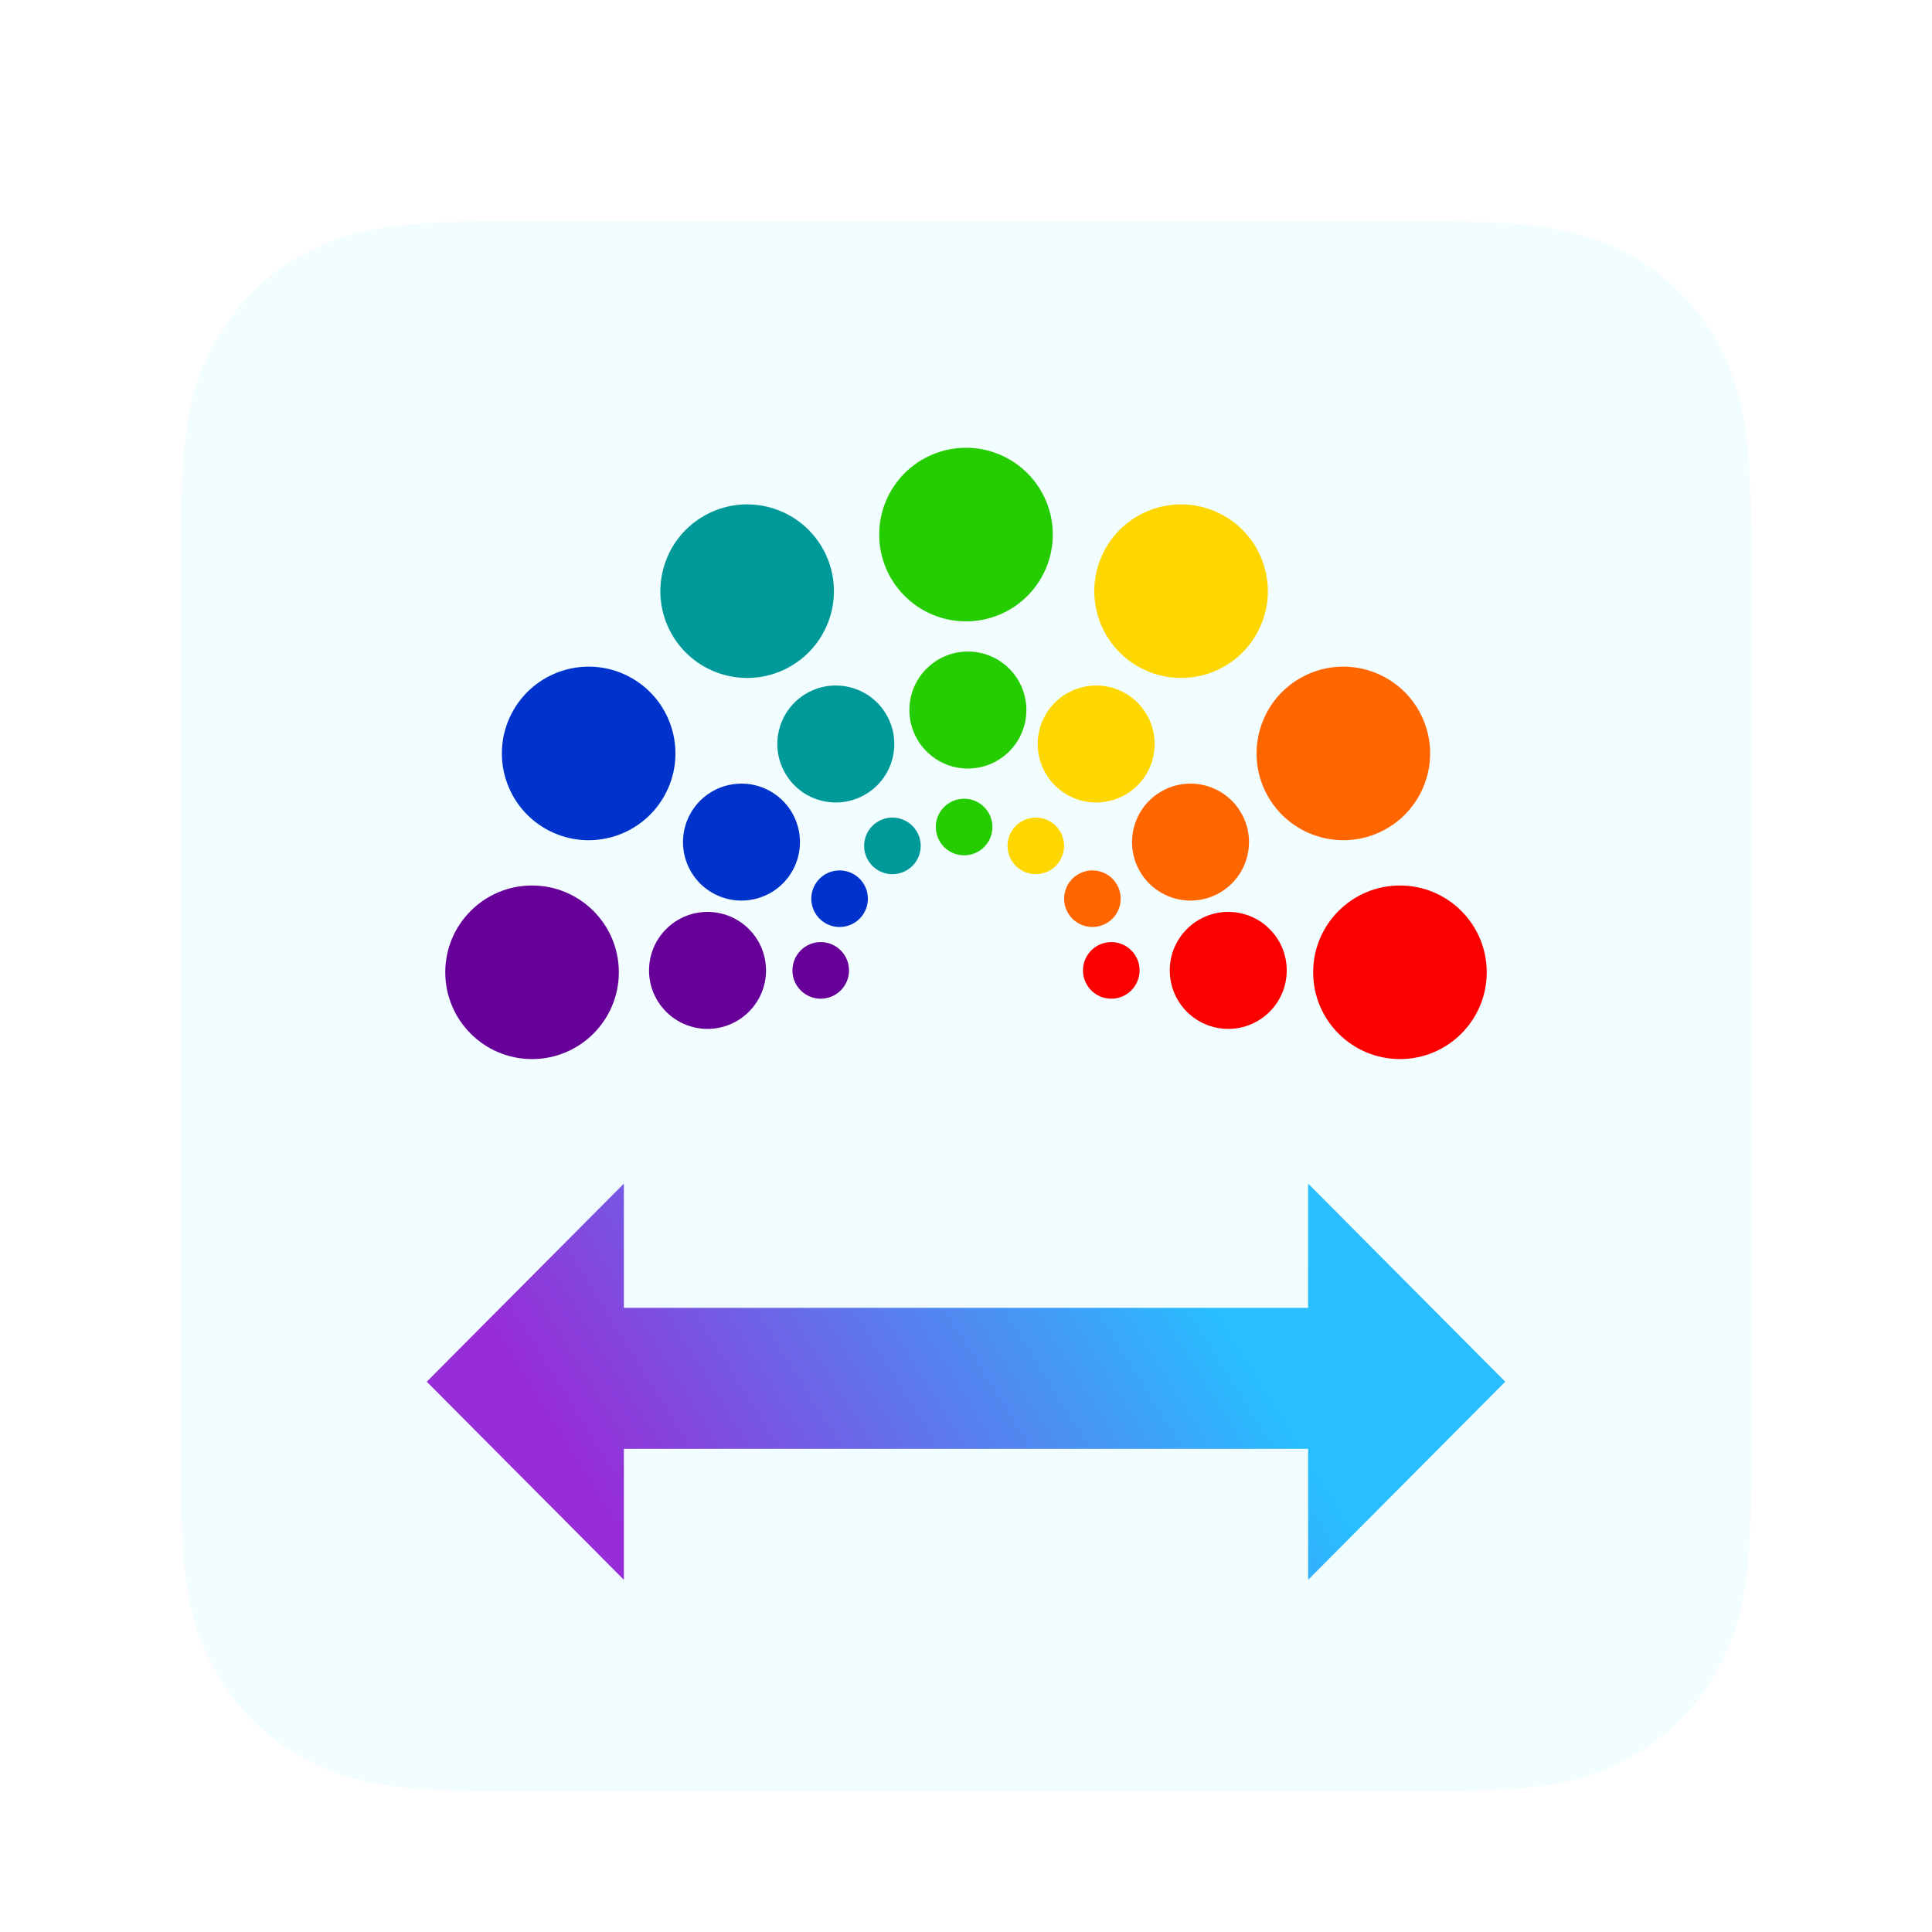 <?xml version="1.0" encoding="UTF-8"?>
<svg width="96px" height="96px" viewBox="0 0 96 96" version="1.1" xmlns="http://www.w3.org/2000/svg" xmlns:xlink="http://www.w3.org/1999/xlink">
    <title> apps/96/deepin-xdgicon-convert</title>
    <defs>
        <filter x="-5.3%" y="-2.9%" width="110.5%" height="110.5%" filterUnits="objectBoundingBox" id="filter-1">
            <feOffset dx="0" dy="2" in="SourceAlpha" result="shadowOffsetOuter1"></feOffset>
            <feGaussianBlur stdDeviation="2" in="shadowOffsetOuter1" result="shadowBlurOuter1"></feGaussianBlur>
            <feColorMatrix values="0 0 0 0 0   0 0 0 0 0   0 0 0 0 0  0 0 0 0.2 0" type="matrix" in="shadowBlurOuter1" result="shadowMatrixOuter1"></feColorMatrix>
            <feMerge>
                <feMergeNode in="shadowMatrixOuter1"></feMergeNode>
                <feMergeNode in="SourceGraphic"></feMergeNode>
            </feMerge>
        </filter>
        <linearGradient x1="75.652%" y1="43.047%" x2="10.773%" y2="57.818%" id="linearGradient-2">
            <stop stop-color="#07B3FF" offset="0%"></stop>
            <stop stop-color="#880AD0" offset="100%"></stop>
        </linearGradient>
    </defs>
    <g id="-apps/96/deepin-xdgicon-convert" stroke="none" fill="none" fill-rule="evenodd" stroke-width="1">
        <g id="编组" filter="url(#filter-1)" transform="translate(6.375, 6.375)">
            <path d="M18.008,2.625 L65.242,2.625 C70.591,2.625 72.531,3.182 74.486,4.228 C76.442,5.274 77.976,6.808 79.022,8.764 C80.068,10.719 80.625,12.659 80.625,18.008 L80.625,65.242 C80.625,70.591 80.068,72.531 79.022,74.486 C77.976,76.442 76.442,77.976 74.486,79.022 C72.531,80.068 70.591,80.625 65.242,80.625 L18.008,80.625 C12.659,80.625 10.719,80.068 8.764,79.022 C6.808,77.976 5.274,76.442 4.228,74.486 C3.182,72.531 2.625,70.591 2.625,65.242 L2.625,18.008 C2.625,12.659 3.182,10.719 4.228,8.764 C5.274,6.808 6.808,5.274 8.764,4.228 C10.719,3.182 12.659,2.625 18.008,2.625 Z" id="矩形" fill="#F1FDFF"></path>
            <path d="M24.625,70.125 L14.83,60.281 L24.625,50.438 L24.625,56.611 L58.624,56.611 L58.625,50.438 L68.42,60.281 L58.625,70.125 L58.624,63.617 L24.625,63.617 L24.625,70.125 Z" id="形状结合" fill="url(#linearGradient-2)" fill-rule="nonzero" opacity="0.86"></path>
            <g id="Group-2" transform="translate(15.75, 13.875)">
                <path d="M47.438,21.75 C45.056,21.75 43.125,23.681 43.125,26.062 C43.125,28.444 45.056,30.375 47.438,30.375 C49.819,30.375 51.75,28.444 51.75,26.062 C51.75,23.681 49.819,21.75 47.438,21.75 L47.438,21.75 Z" id="path4155" fill="#FC0000"></path>
                <path d="M38.906,23.062 C37.301,23.062 36,24.364 36,25.969 C36,27.574 37.301,28.875 38.906,28.875 C40.511,28.875 41.812,27.574 41.812,25.969 C41.812,24.364 40.511,23.062 38.906,23.062 L38.906,23.062 Z" id="path4153" fill="#FC0000"></path>
                <path d="M33.094,24.562 C32.317,24.562 31.688,25.192 31.688,25.969 C31.688,26.745 32.317,27.375 33.094,27.375 C33.87,27.375 34.5,26.745 34.5,25.969 C34.5,25.192 33.87,24.562 33.094,24.562 L33.094,24.562 Z" id="path4123" fill="#FC0000"></path>
                <path d="M42.469,11.453 C40.407,12.644 39.7,15.281 40.891,17.343 C42.082,19.406 44.719,20.112 46.781,18.922 C48.843,17.731 49.55,15.094 48.359,13.032 C47.168,10.969 44.531,10.263 42.469,11.453 L42.469,11.453 Z" id="path4161" fill="#FF6600"></path>
                <path d="M35.578,17.077 C34.189,17.88 33.712,19.657 34.515,21.047 C35.317,22.436 37.094,22.913 38.484,22.11 C39.874,21.308 40.35,19.531 39.548,18.141 C38.745,16.751 36.968,16.275 35.578,17.077 L35.578,17.077 Z" id="path4159" fill="#FF6600"></path>
                <path d="M31.453,21.189 C30.781,21.577 30.55,22.437 30.939,23.109 C31.327,23.782 32.187,24.012 32.859,23.624 C33.532,23.236 33.762,22.376 33.374,21.703 C32.986,21.031 32.126,20.8 31.453,21.189 L31.453,21.189 Z" id="path4125" fill="#FF6600"></path>
                <path d="M32.828,4.969 C31.638,7.031 32.344,9.668 34.407,10.859 C36.469,12.05 39.106,11.343 40.297,9.281 C41.487,7.219 40.781,4.582 38.718,3.391 C36.656,2.2 34.019,2.907 32.828,4.969 L32.828,4.969 Z" id="path4167" fill="#FFD700"></path>
                <path d="M29.827,13.266 C29.025,14.656 29.501,16.433 30.891,17.235 C32.281,18.038 34.058,17.561 34.86,16.172 C35.663,14.782 35.186,13.005 33.797,12.202 C32.407,11.4 30.63,11.876 29.827,13.266 L29.827,13.266 Z" id="path4165" fill="#FFD700"></path>
                <path d="M28.126,19.078 C27.738,19.751 27.968,20.611 28.641,20.999 C29.313,21.387 30.173,21.157 30.561,20.484 C30.95,19.812 30.719,18.952 30.047,18.564 C29.374,18.175 28.514,18.406 28.126,19.078 L28.126,19.078 Z" id="path4127" fill="#FFD700"></path>
                <path d="M21.562,4.312 C21.562,6.694 23.493,8.625 25.875,8.625 C28.257,8.625 30.188,6.694 30.188,4.312 C30.188,1.931 28.257,7.32747196e-14 25.875,7.32747196e-14 C23.493,7.32747196e-14 21.562,1.931 21.562,4.312 L21.562,4.312 Z" id="path4173" fill="#25CC00"></path>
                <path d="M23.062,13.031 C23.062,14.636 24.364,15.938 25.969,15.938 C27.574,15.938 28.875,14.636 28.875,13.031 C28.875,11.426 27.574,10.125 25.969,10.125 C24.364,10.125 23.062,11.426 23.062,13.031 L23.062,13.031 Z" id="path4171" fill="#25CC00"></path>
                <path d="M24.375,18.844 C24.375,19.62 25.005,20.25 25.781,20.25 C26.558,20.25 27.188,19.62 27.188,18.844 C27.188,18.067 26.558,17.438 25.781,17.438 C25.005,17.438 24.375,18.067 24.375,18.844 L24.375,18.844 Z" id="path4129" fill="#25CC00"></path>
                <path d="M11.266,9.281 C12.457,11.343 15.094,12.05 17.156,10.859 C19.218,9.668 19.925,7.031 18.734,4.969 C17.543,2.907 14.906,2.2 12.844,3.391 C10.782,4.582 10.075,7.219 11.266,9.281 L11.266,9.281 Z" id="path4179" fill="#009999"></path>
                <path d="M16.89,16.172 C17.692,17.561 19.469,18.038 20.859,17.235 C22.249,16.433 22.725,14.656 21.923,13.266 C21.12,11.876 19.343,11.4 17.953,12.202 C16.564,13.005 16.087,14.782 16.89,16.172 L16.89,16.172 Z" id="path4177" fill="#009999"></path>
                <path d="M21.001,20.484 C21.389,21.157 22.249,21.387 22.922,20.999 C23.594,20.611 23.825,19.751 23.436,19.078 C23.048,18.406 22.188,18.175 21.516,18.564 C20.843,18.952 20.613,19.812 21.001,20.484 L21.001,20.484 Z" id="path4131" fill="#009999"></path>
                <path d="M4.969,18.922 C7.031,20.112 9.668,19.406 10.859,17.343 C12.05,15.281 11.343,12.644 9.281,11.453 C7.219,10.263 4.582,10.969 3.391,13.032 C2.2,15.094 2.907,17.731 4.969,18.922 L4.969,18.922 Z" id="path4185" fill="#0033CC"></path>
                <path d="M13.266,22.11 C14.656,22.913 16.433,22.436 17.235,21.047 C18.038,19.657 17.561,17.88 16.172,17.077 C14.782,16.275 13.005,16.751 12.202,18.141 C11.4,19.531 11.876,21.308 13.266,22.11 L13.266,22.11 Z" id="path4183" fill="#0033CC"></path>
                <path d="M18.891,23.624 C19.563,24.012 20.423,23.782 20.811,23.109 C21.2,22.437 20.969,21.577 20.297,21.189 C19.624,20.8 18.764,21.031 18.376,21.703 C17.988,22.376 18.218,23.236 18.891,23.624 L18.891,23.624 Z" id="path4133" fill="#0033CC"></path>
                <path d="M4.312,30.375 C6.694,30.375 8.625,28.444 8.625,26.062 C8.625,23.681 6.694,21.75 4.312,21.75 C1.931,21.75 -1.42552636e-13,23.681 -1.42552636e-13,26.062 C-1.42552636e-13,28.444 1.931,30.375 4.312,30.375 L4.312,30.375 Z" id="path4191" fill="#660099"></path>
                <path d="M13.031,28.875 C14.636,28.875 15.938,27.574 15.938,25.969 C15.938,24.364 14.636,23.062 13.031,23.062 C11.426,23.062 10.125,24.364 10.125,25.969 C10.125,27.574 11.426,28.875 13.031,28.875 L13.031,28.875 Z" id="path4189" fill="#660099"></path>
                <path d="M18.656,27.375 C19.433,27.375 20.062,26.745 20.062,25.969 C20.062,25.192 19.433,24.562 18.656,24.562 C17.88,24.562 17.25,25.192 17.25,25.969 C17.25,26.745 17.88,27.375 18.656,27.375 L18.656,27.375 Z" id="path4135" fill="#660099"></path>
            </g>
        </g>
    </g>
</svg>